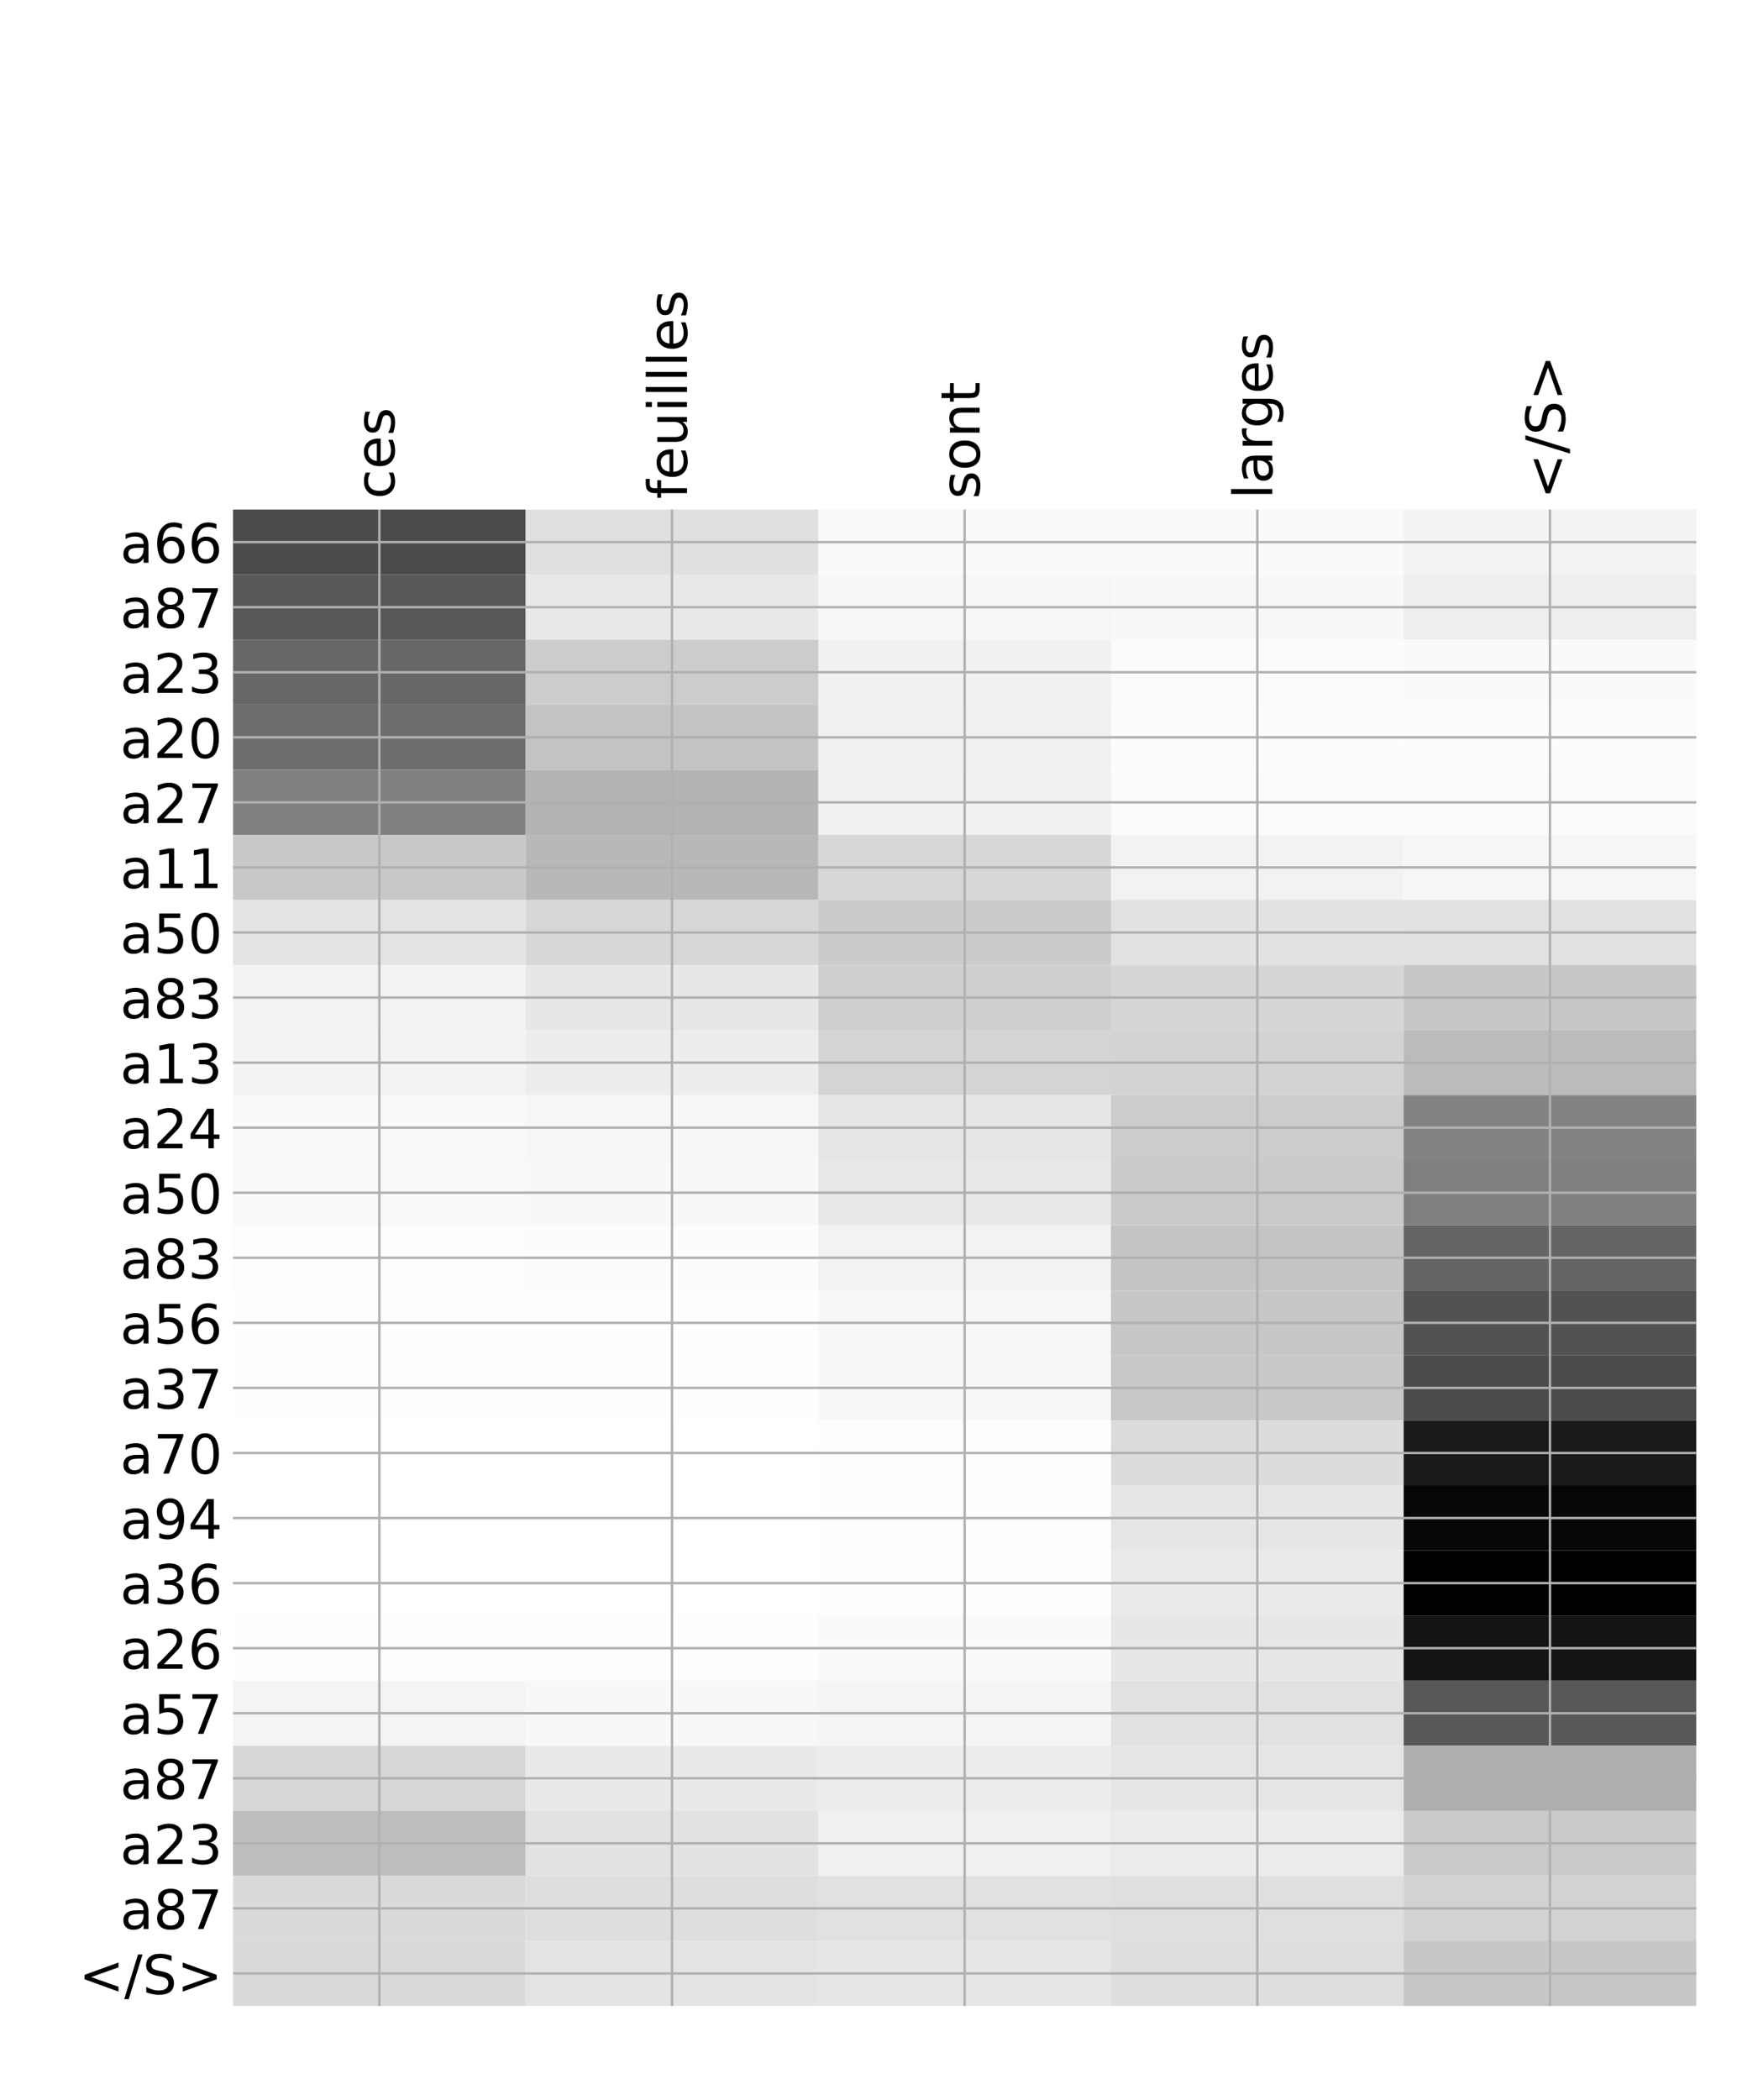 <?xml version="1.0" encoding="utf-8" standalone="no"?>
<!DOCTYPE svg PUBLIC "-//W3C//DTD SVG 1.1//EN"
  "http://www.w3.org/Graphics/SVG/1.1/DTD/svg11.dtd">
<!-- Created with matplotlib (http://matplotlib.org/) -->
<svg height="696pt" version="1.1" viewBox="0 0 576 696" width="576pt" xmlns="http://www.w3.org/2000/svg" xmlns:xlink="http://www.w3.org/1999/xlink">
 <defs>
  <style type="text/css">
*{stroke-linecap:butt;stroke-linejoin:round;}
  </style>
 </defs>
 <g id="figure_1">
  <g id="patch_1">
   <path d="M 0 696 
L 576 696 
L 576 0 
L 0 0 
z
" style="fill:#ffffff;"/>
  </g>
  <g id="axes_1">
   <g id="PolyCollection_1">
    <path clip-path="url(#p69a2e863f4)" d="M 77.275 168.905 
L 77.275 190.469 
L 174.32 190.469 
L 174.32 168.905 
L 77.275 168.905 
z
" style="fill:#4a4a4a;"/>
    <path clip-path="url(#p69a2e863f4)" d="M 174.32 168.905 
L 174.32 190.469 
L 271.365 190.469 
L 271.365 168.905 
L 174.32 168.905 
z
" style="fill:#e0e0e0;"/>
    <path clip-path="url(#p69a2e863f4)" d="M 271.365 168.905 
L 271.365 190.469 
L 368.41 190.469 
L 368.41 168.905 
L 271.365 168.905 
z
" style="fill:#fafafa;"/>
    <path clip-path="url(#p69a2e863f4)" d="M 368.41 168.905 
L 368.41 190.469 
L 465.455 190.469 
L 465.455 168.905 
L 368.41 168.905 
z
" style="fill:#fafafa;"/>
    <path clip-path="url(#p69a2e863f4)" d="M 465.455 168.905 
L 465.455 190.469 
L 562.5 190.469 
L 562.5 168.905 
L 465.455 168.905 
z
" style="fill:#f3f3f3;"/>
    <path clip-path="url(#p69a2e863f4)" d="M 77.275 190.469 
L 77.275 212.033 
L 174.32 212.033 
L 174.32 190.469 
L 77.275 190.469 
z
" style="fill:#575757;"/>
    <path clip-path="url(#p69a2e863f4)" d="M 174.32 190.469 
L 174.32 212.033 
L 271.365 212.033 
L 271.365 190.469 
L 174.32 190.469 
z
" style="fill:#e8e8e8;"/>
    <path clip-path="url(#p69a2e863f4)" d="M 271.365 190.469 
L 271.365 212.033 
L 368.41 212.033 
L 368.41 190.469 
L 271.365 190.469 
z
" style="fill:#f6f6f6;"/>
    <path clip-path="url(#p69a2e863f4)" d="M 368.41 190.469 
L 368.41 212.033 
L 465.455 212.033 
L 465.455 190.469 
L 368.41 190.469 
z
" style="fill:#f8f8f8;"/>
    <path clip-path="url(#p69a2e863f4)" d="M 465.455 190.469 
L 465.455 212.033 
L 562.5 212.033 
L 562.5 190.469 
L 465.455 190.469 
z
" style="fill:#eeeeee;"/>
    <path clip-path="url(#p69a2e863f4)" d="M 77.275 212.033 
L 77.275 233.597 
L 174.32 233.597 
L 174.32 212.033 
L 77.275 212.033 
z
" style="fill:#676767;"/>
    <path clip-path="url(#p69a2e863f4)" d="M 174.32 212.033 
L 174.32 233.597 
L 271.365 233.597 
L 271.365 212.033 
L 174.32 212.033 
z
" style="fill:#cccccc;"/>
    <path clip-path="url(#p69a2e863f4)" d="M 271.365 212.033 
L 271.365 233.597 
L 368.41 233.597 
L 368.41 212.033 
L 271.365 212.033 
z
" style="fill:#f1f1f1;"/>
    <path clip-path="url(#p69a2e863f4)" d="M 368.41 212.033 
L 368.41 233.597 
L 465.455 233.597 
L 465.455 212.033 
L 368.41 212.033 
z
" style="fill:#fbfbfb;"/>
    <path clip-path="url(#p69a2e863f4)" d="M 465.455 212.033 
L 465.455 233.597 
L 562.5 233.597 
L 562.5 212.033 
L 465.455 212.033 
z
" style="fill:#fafafa;"/>
    <path clip-path="url(#p69a2e863f4)" d="M 77.275 233.597 
L 77.275 255.161 
L 174.32 255.161 
L 174.32 233.597 
L 77.275 233.597 
z
" style="fill:#6d6d6d;"/>
    <path clip-path="url(#p69a2e863f4)" d="M 174.32 233.597 
L 174.32 255.161 
L 271.365 255.161 
L 271.365 233.597 
L 174.32 233.597 
z
" style="fill:#c3c3c3;"/>
    <path clip-path="url(#p69a2e863f4)" d="M 271.365 233.597 
L 271.365 255.161 
L 368.41 255.161 
L 368.41 233.597 
L 271.365 233.597 
z
" style="fill:#f0f0f0;"/>
    <path clip-path="url(#p69a2e863f4)" d="M 368.41 233.597 
L 368.41 255.161 
L 465.455 255.161 
L 465.455 233.597 
L 368.41 233.597 
z
" style="fill:#fcfcfc;"/>
    <path clip-path="url(#p69a2e863f4)" d="M 465.455 233.597 
L 465.455 255.161 
L 562.5 255.161 
L 562.5 233.597 
L 465.455 233.597 
z
" style="fill:#fcfcfc;"/>
    <path clip-path="url(#p69a2e863f4)" d="M 77.275 255.161 
L 77.275 276.725 
L 174.32 276.725 
L 174.32 255.161 
L 77.275 255.161 
z
" style="fill:#818181;"/>
    <path clip-path="url(#p69a2e863f4)" d="M 174.32 255.161 
L 174.32 276.725 
L 271.365 276.725 
L 271.365 255.161 
L 174.32 255.161 
z
" style="fill:#b3b3b3;"/>
    <path clip-path="url(#p69a2e863f4)" d="M 271.365 255.161 
L 271.365 276.725 
L 368.41 276.725 
L 368.41 255.161 
L 271.365 255.161 
z
" style="fill:#f1f1f1;"/>
    <path clip-path="url(#p69a2e863f4)" d="M 368.41 255.161 
L 368.41 276.725 
L 465.455 276.725 
L 465.455 255.161 
L 368.41 255.161 
z
" style="fill:#fbfbfb;"/>
    <path clip-path="url(#p69a2e863f4)" d="M 465.455 255.161 
L 465.455 276.725 
L 562.5 276.725 
L 562.5 255.161 
L 465.455 255.161 
z
" style="fill:#fbfbfb;"/>
    <path clip-path="url(#p69a2e863f4)" d="M 77.275 276.725 
L 77.275 298.288 
L 174.32 298.288 
L 174.32 276.725 
L 77.275 276.725 
z
" style="fill:#c8c8c8;"/>
    <path clip-path="url(#p69a2e863f4)" d="M 174.32 276.725 
L 174.32 298.288 
L 271.365 298.288 
L 271.365 276.725 
L 174.32 276.725 
z
" style="fill:#b8b8b8;"/>
    <path clip-path="url(#p69a2e863f4)" d="M 271.365 276.725 
L 271.365 298.288 
L 368.41 298.288 
L 368.41 276.725 
L 271.365 276.725 
z
" style="fill:#d7d7d7;"/>
    <path clip-path="url(#p69a2e863f4)" d="M 368.41 276.725 
L 368.41 298.288 
L 465.455 298.288 
L 465.455 276.725 
L 368.41 276.725 
z
" style="fill:#f2f2f2;"/>
    <path clip-path="url(#p69a2e863f4)" d="M 465.455 276.725 
L 465.455 298.288 
L 562.5 298.288 
L 562.5 276.725 
L 465.455 276.725 
z
" style="fill:#f6f6f6;"/>
    <path clip-path="url(#p69a2e863f4)" d="M 77.275 298.288 
L 77.275 319.852 
L 174.32 319.852 
L 174.32 298.288 
L 77.275 298.288 
z
" style="fill:#e3e3e3;"/>
    <path clip-path="url(#p69a2e863f4)" d="M 174.32 298.288 
L 174.32 319.852 
L 271.365 319.852 
L 271.365 298.288 
L 174.32 298.288 
z
" style="fill:#d7d7d7;"/>
    <path clip-path="url(#p69a2e863f4)" d="M 271.365 298.288 
L 271.365 319.852 
L 368.41 319.852 
L 368.41 298.288 
L 271.365 298.288 
z
" style="fill:#cbcbcb;"/>
    <path clip-path="url(#p69a2e863f4)" d="M 368.41 298.288 
L 368.41 319.852 
L 465.455 319.852 
L 465.455 298.288 
L 368.41 298.288 
z
" style="fill:#e2e2e2;"/>
    <path clip-path="url(#p69a2e863f4)" d="M 465.455 298.288 
L 465.455 319.852 
L 562.5 319.852 
L 562.5 298.288 
L 465.455 298.288 
z
" style="fill:#e1e1e1;"/>
    <path clip-path="url(#p69a2e863f4)" d="M 77.275 319.852 
L 77.275 341.416 
L 174.32 341.416 
L 174.32 319.852 
L 77.275 319.852 
z
" style="fill:#f2f2f2;"/>
    <path clip-path="url(#p69a2e863f4)" d="M 174.32 319.852 
L 174.32 341.416 
L 271.365 341.416 
L 271.365 319.852 
L 174.32 319.852 
z
" style="fill:#e7e7e7;"/>
    <path clip-path="url(#p69a2e863f4)" d="M 271.365 319.852 
L 271.365 341.416 
L 368.41 341.416 
L 368.41 319.852 
L 271.365 319.852 
z
" style="fill:#cfcfcf;"/>
    <path clip-path="url(#p69a2e863f4)" d="M 368.41 319.852 
L 368.41 341.416 
L 465.455 341.416 
L 465.455 319.852 
L 368.41 319.852 
z
" style="fill:#d6d6d6;"/>
    <path clip-path="url(#p69a2e863f4)" d="M 465.455 319.852 
L 465.455 341.416 
L 562.5 341.416 
L 562.5 319.852 
L 465.455 319.852 
z
" style="fill:#c7c7c7;"/>
    <path clip-path="url(#p69a2e863f4)" d="M 77.275 341.416 
L 77.275 362.98 
L 174.32 362.98 
L 174.32 341.416 
L 77.275 341.416 
z
" style="fill:#f3f3f3;"/>
    <path clip-path="url(#p69a2e863f4)" d="M 174.32 341.416 
L 174.32 362.98 
L 271.365 362.98 
L 271.365 341.416 
L 174.32 341.416 
z
" style="fill:#ededed;"/>
    <path clip-path="url(#p69a2e863f4)" d="M 271.365 341.416 
L 271.365 362.98 
L 368.41 362.98 
L 368.41 341.416 
L 271.365 341.416 
z
" style="fill:#d4d4d4;"/>
    <path clip-path="url(#p69a2e863f4)" d="M 368.41 341.416 
L 368.41 362.98 
L 465.455 362.98 
L 465.455 341.416 
L 368.41 341.416 
z
" style="fill:#d3d3d3;"/>
    <path clip-path="url(#p69a2e863f4)" d="M 465.455 341.416 
L 465.455 362.98 
L 562.5 362.98 
L 562.5 341.416 
L 465.455 341.416 
z
" style="fill:#bbbbbb;"/>
    <path clip-path="url(#p69a2e863f4)" d="M 77.275 362.98 
L 77.275 384.544 
L 174.32 384.544 
L 174.32 362.98 
L 77.275 362.98 
z
" style="fill:#f9f9f9;"/>
    <path clip-path="url(#p69a2e863f4)" d="M 174.32 362.98 
L 174.32 384.544 
L 271.365 384.544 
L 271.365 362.98 
L 174.32 362.98 
z
" style="fill:#f7f7f7;"/>
    <path clip-path="url(#p69a2e863f4)" d="M 271.365 362.98 
L 271.365 384.544 
L 368.41 384.544 
L 368.41 362.98 
L 271.365 362.98 
z
" style="fill:#e6e6e6;"/>
    <path clip-path="url(#p69a2e863f4)" d="M 368.41 362.98 
L 368.41 384.544 
L 465.455 384.544 
L 465.455 362.98 
L 368.41 362.98 
z
" style="fill:#cccccc;"/>
    <path clip-path="url(#p69a2e863f4)" d="M 465.455 362.98 
L 465.455 384.544 
L 562.5 384.544 
L 562.5 362.98 
L 465.455 362.98 
z
" style="fill:#838383;"/>
    <path clip-path="url(#p69a2e863f4)" d="M 77.275 384.544 
L 77.275 406.108 
L 174.32 406.108 
L 174.32 384.544 
L 77.275 384.544 
z
" style="fill:#f9f9f9;"/>
    <path clip-path="url(#p69a2e863f4)" d="M 174.32 384.544 
L 174.32 406.108 
L 271.365 406.108 
L 271.365 384.544 
L 174.32 384.544 
z
" style="fill:#f8f8f8;"/>
    <path clip-path="url(#p69a2e863f4)" d="M 271.365 384.544 
L 271.365 406.108 
L 368.41 406.108 
L 368.41 384.544 
L 271.365 384.544 
z
" style="fill:#e8e8e8;"/>
    <path clip-path="url(#p69a2e863f4)" d="M 368.41 384.544 
L 368.41 406.108 
L 465.455 406.108 
L 465.455 384.544 
L 368.41 384.544 
z
" style="fill:#cacaca;"/>
    <path clip-path="url(#p69a2e863f4)" d="M 465.455 384.544 
L 465.455 406.108 
L 562.5 406.108 
L 562.5 384.544 
L 465.455 384.544 
z
" style="fill:#7f7f7f;"/>
    <path clip-path="url(#p69a2e863f4)" d="M 77.275 406.108 
L 77.275 427.672 
L 174.32 427.672 
L 174.32 406.108 
L 77.275 406.108 
z
" style="fill:#fdfdfd;"/>
    <path clip-path="url(#p69a2e863f4)" d="M 174.32 406.108 
L 174.32 427.672 
L 271.365 427.672 
L 271.365 406.108 
L 174.32 406.108 
z
" style="fill:#fcfcfc;"/>
    <path clip-path="url(#p69a2e863f4)" d="M 271.365 406.108 
L 271.365 427.672 
L 368.41 427.672 
L 368.41 406.108 
L 271.365 406.108 
z
" style="fill:#f2f2f2;"/>
    <path clip-path="url(#p69a2e863f4)" d="M 368.41 406.108 
L 368.41 427.672 
L 465.455 427.672 
L 465.455 406.108 
L 368.41 406.108 
z
" style="fill:#c4c4c4;"/>
    <path clip-path="url(#p69a2e863f4)" d="M 465.455 406.108 
L 465.455 427.672 
L 562.5 427.672 
L 562.5 406.108 
L 465.455 406.108 
z
" style="fill:#656565;"/>
    <path clip-path="url(#p69a2e863f4)" d="M 77.275 427.672 
L 77.275 449.236 
L 174.32 449.236 
L 174.32 427.672 
L 77.275 427.672 
z
" style="fill:#fefefe;"/>
    <path clip-path="url(#p69a2e863f4)" d="M 174.32 427.672 
L 174.32 449.236 
L 271.365 449.236 
L 271.365 427.672 
L 174.32 427.672 
z
" style="fill:#fefefe;"/>
    <path clip-path="url(#p69a2e863f4)" d="M 271.365 427.672 
L 271.365 449.236 
L 368.41 449.236 
L 368.41 427.672 
L 271.365 427.672 
z
" style="fill:#f7f7f7;"/>
    <path clip-path="url(#p69a2e863f4)" d="M 368.41 427.672 
L 368.41 449.236 
L 465.455 449.236 
L 465.455 427.672 
L 368.41 427.672 
z
" style="fill:#c7c7c7;"/>
    <path clip-path="url(#p69a2e863f4)" d="M 465.455 427.672 
L 465.455 449.236 
L 562.5 449.236 
L 562.5 427.672 
L 465.455 427.672 
z
" style="fill:#525252;"/>
    <path clip-path="url(#p69a2e863f4)" d="M 77.275 449.236 
L 77.275 470.8 
L 174.32 470.8 
L 174.32 449.236 
L 77.275 449.236 
z
" style="fill:#fefefe;"/>
    <path clip-path="url(#p69a2e863f4)" d="M 174.32 449.236 
L 174.32 470.8 
L 271.365 470.8 
L 271.365 449.236 
L 174.32 449.236 
z
" style="fill:#fefefe;"/>
    <path clip-path="url(#p69a2e863f4)" d="M 271.365 449.236 
L 271.365 470.8 
L 368.41 470.8 
L 368.41 449.236 
L 271.365 449.236 
z
" style="fill:#f8f8f8;"/>
    <path clip-path="url(#p69a2e863f4)" d="M 368.41 449.236 
L 368.41 470.8 
L 465.455 470.8 
L 465.455 449.236 
L 368.41 449.236 
z
" style="fill:#c8c8c8;"/>
    <path clip-path="url(#p69a2e863f4)" d="M 465.455 449.236 
L 465.455 470.8 
L 562.5 470.8 
L 562.5 449.236 
L 465.455 449.236 
z
" style="fill:#4b4b4b;"/>
    <path clip-path="url(#p69a2e863f4)" d="M 77.275 470.8 
L 77.275 492.364 
L 174.32 492.364 
L 174.32 470.8 
L 77.275 470.8 
z
" style="fill:#ffffff;"/>
    <path clip-path="url(#p69a2e863f4)" d="M 174.32 470.8 
L 174.32 492.364 
L 271.365 492.364 
L 271.365 470.8 
L 174.32 470.8 
z
" style="fill:#ffffff;"/>
    <path clip-path="url(#p69a2e863f4)" d="M 271.365 470.8 
L 271.365 492.364 
L 368.41 492.364 
L 368.41 470.8 
L 271.365 470.8 
z
" style="fill:#fdfdfd;"/>
    <path clip-path="url(#p69a2e863f4)" d="M 368.41 470.8 
L 368.41 492.364 
L 465.455 492.364 
L 465.455 470.8 
L 368.41 470.8 
z
" style="fill:#dcdcdc;"/>
    <path clip-path="url(#p69a2e863f4)" d="M 465.455 470.8 
L 465.455 492.364 
L 562.5 492.364 
L 562.5 470.8 
L 465.455 470.8 
z
" style="fill:#1a1a1a;"/>
    <path clip-path="url(#p69a2e863f4)" d="M 77.275 492.364 
L 77.275 513.928 
L 174.32 513.928 
L 174.32 492.364 
L 77.275 492.364 
z
" style="fill:#ffffff;"/>
    <path clip-path="url(#p69a2e863f4)" d="M 174.32 492.364 
L 174.32 513.928 
L 271.365 513.928 
L 271.365 492.364 
L 174.32 492.364 
z
" style="fill:#ffffff;"/>
    <path clip-path="url(#p69a2e863f4)" d="M 271.365 492.364 
L 271.365 513.928 
L 368.41 513.928 
L 368.41 492.364 
L 271.365 492.364 
z
" style="fill:#fdfdfd;"/>
    <path clip-path="url(#p69a2e863f4)" d="M 368.41 492.364 
L 368.41 513.928 
L 465.455 513.928 
L 465.455 492.364 
L 368.41 492.364 
z
" style="fill:#e6e6e6;"/>
    <path clip-path="url(#p69a2e863f4)" d="M 465.455 492.364 
L 465.455 513.928 
L 562.5 513.928 
L 562.5 492.364 
L 465.455 492.364 
z
" style="fill:#070707;"/>
    <path clip-path="url(#p69a2e863f4)" d="M 77.275 513.928 
L 77.275 535.492 
L 174.32 535.492 
L 174.32 513.928 
L 77.275 513.928 
z
" style="fill:#ffffff;"/>
    <path clip-path="url(#p69a2e863f4)" d="M 174.32 513.928 
L 174.32 535.492 
L 271.365 535.492 
L 271.365 513.928 
L 174.32 513.928 
z
" style="fill:#ffffff;"/>
    <path clip-path="url(#p69a2e863f4)" d="M 271.365 513.928 
L 271.365 535.492 
L 368.41 535.492 
L 368.41 513.928 
L 271.365 513.928 
z
" style="fill:#fdfdfd;"/>
    <path clip-path="url(#p69a2e863f4)" d="M 368.41 513.928 
L 368.41 535.492 
L 465.455 535.492 
L 465.455 513.928 
L 368.41 513.928 
z
" style="fill:#eaeaea;"/>
    <path clip-path="url(#p69a2e863f4)" d="M 465.455 513.928 
L 465.455 535.492 
L 562.5 535.492 
L 562.5 513.928 
L 465.455 513.928 
z
"/>
    <path clip-path="url(#p69a2e863f4)" d="M 77.275 535.492 
L 77.275 557.056 
L 174.32 557.056 
L 174.32 535.492 
L 77.275 535.492 
z
" style="fill:#fefefe;"/>
    <path clip-path="url(#p69a2e863f4)" d="M 174.32 535.492 
L 174.32 557.056 
L 271.365 557.056 
L 271.365 535.492 
L 174.32 535.492 
z
" style="fill:#fefefe;"/>
    <path clip-path="url(#p69a2e863f4)" d="M 271.365 535.492 
L 271.365 557.056 
L 368.41 557.056 
L 368.41 535.492 
L 271.365 535.492 
z
" style="fill:#fafafa;"/>
    <path clip-path="url(#p69a2e863f4)" d="M 368.41 535.492 
L 368.41 557.056 
L 465.455 557.056 
L 465.455 535.492 
L 368.41 535.492 
z
" style="fill:#e7e7e7;"/>
    <path clip-path="url(#p69a2e863f4)" d="M 465.455 535.492 
L 465.455 557.056 
L 562.5 557.056 
L 562.5 535.492 
L 465.455 535.492 
z
" style="fill:#141414;"/>
    <path clip-path="url(#p69a2e863f4)" d="M 77.275 557.056 
L 77.275 578.62 
L 174.32 578.62 
L 174.32 557.056 
L 77.275 557.056 
z
" style="fill:#f4f4f4;"/>
    <path clip-path="url(#p69a2e863f4)" d="M 174.32 557.056 
L 174.32 578.62 
L 271.365 578.62 
L 271.365 557.056 
L 174.32 557.056 
z
" style="fill:#f8f8f8;"/>
    <path clip-path="url(#p69a2e863f4)" d="M 271.365 557.056 
L 271.365 578.62 
L 368.41 578.62 
L 368.41 557.056 
L 271.365 557.056 
z
" style="fill:#f5f5f5;"/>
    <path clip-path="url(#p69a2e863f4)" d="M 368.41 557.056 
L 368.41 578.62 
L 465.455 578.62 
L 465.455 557.056 
L 368.41 557.056 
z
" style="fill:#e1e1e1;"/>
    <path clip-path="url(#p69a2e863f4)" d="M 465.455 557.056 
L 465.455 578.62 
L 562.5 578.62 
L 562.5 557.056 
L 465.455 557.056 
z
" style="fill:#585858;"/>
    <path clip-path="url(#p69a2e863f4)" d="M 77.275 578.62 
L 77.275 600.184 
L 174.32 600.184 
L 174.32 578.62 
L 77.275 578.62 
z
" style="fill:#d7d7d7;"/>
    <path clip-path="url(#p69a2e863f4)" d="M 174.32 578.62 
L 174.32 600.184 
L 271.365 600.184 
L 271.365 578.62 
L 174.32 578.62 
z
" style="fill:#e9e9e9;"/>
    <path clip-path="url(#p69a2e863f4)" d="M 271.365 578.62 
L 271.365 600.184 
L 368.41 600.184 
L 368.41 578.62 
L 271.365 578.62 
z
" style="fill:#ececec;"/>
    <path clip-path="url(#p69a2e863f4)" d="M 368.41 578.62 
L 368.41 600.184 
L 465.455 600.184 
L 465.455 578.62 
L 368.41 578.62 
z
" style="fill:#e6e6e6;"/>
    <path clip-path="url(#p69a2e863f4)" d="M 465.455 578.62 
L 465.455 600.184 
L 562.5 600.184 
L 562.5 578.62 
L 465.455 578.62 
z
" style="fill:#aeaeae;"/>
    <path clip-path="url(#p69a2e863f4)" d="M 77.275 600.184 
L 77.275 621.748 
L 174.32 621.748 
L 174.32 600.184 
L 77.275 600.184 
z
" style="fill:#bdbdbd;"/>
    <path clip-path="url(#p69a2e863f4)" d="M 174.32 600.184 
L 174.32 621.748 
L 271.365 621.748 
L 271.365 600.184 
L 174.32 600.184 
z
" style="fill:#e2e2e2;"/>
    <path clip-path="url(#p69a2e863f4)" d="M 271.365 600.184 
L 271.365 621.748 
L 368.41 621.748 
L 368.41 600.184 
L 271.365 600.184 
z
" style="fill:#f0f0f0;"/>
    <path clip-path="url(#p69a2e863f4)" d="M 368.41 600.184 
L 368.41 621.748 
L 465.455 621.748 
L 465.455 600.184 
L 368.41 600.184 
z
" style="fill:#ececec;"/>
    <path clip-path="url(#p69a2e863f4)" d="M 465.455 600.184 
L 465.455 621.748 
L 562.5 621.748 
L 562.5 600.184 
L 465.455 600.184 
z
" style="fill:#cacaca;"/>
    <path clip-path="url(#p69a2e863f4)" d="M 77.275 621.748 
L 77.275 643.311 
L 174.32 643.311 
L 174.32 621.748 
L 77.275 621.748 
z
" style="fill:#dadada;"/>
    <path clip-path="url(#p69a2e863f4)" d="M 174.32 621.748 
L 174.32 643.311 
L 271.365 643.311 
L 271.365 621.748 
L 174.32 621.748 
z
" style="fill:#dedede;"/>
    <path clip-path="url(#p69a2e863f4)" d="M 271.365 621.748 
L 271.365 643.311 
L 368.41 643.311 
L 368.41 621.748 
L 271.365 621.748 
z
" style="fill:#e1e1e1;"/>
    <path clip-path="url(#p69a2e863f4)" d="M 368.41 621.748 
L 368.41 643.311 
L 465.455 643.311 
L 465.455 621.748 
L 368.41 621.748 
z
" style="fill:#dfdfdf;"/>
    <path clip-path="url(#p69a2e863f4)" d="M 465.455 621.748 
L 465.455 643.311 
L 562.5 643.311 
L 562.5 621.748 
L 465.455 621.748 
z
" style="fill:#d2d2d2;"/>
    <path clip-path="url(#p69a2e863f4)" d="M 77.275 643.311 
L 77.275 664.875 
L 174.32 664.875 
L 174.32 643.311 
L 77.275 643.311 
z
" style="fill:#dadada;"/>
    <path clip-path="url(#p69a2e863f4)" d="M 174.32 643.311 
L 174.32 664.875 
L 271.365 664.875 
L 271.365 643.311 
L 174.32 643.311 
z
" style="fill:#e4e4e4;"/>
    <path clip-path="url(#p69a2e863f4)" d="M 271.365 643.311 
L 271.365 664.875 
L 368.41 664.875 
L 368.41 643.311 
L 271.365 643.311 
z
" style="fill:#e6e6e6;"/>
    <path clip-path="url(#p69a2e863f4)" d="M 368.41 643.311 
L 368.41 664.875 
L 465.455 664.875 
L 465.455 643.311 
L 368.41 643.311 
z
" style="fill:#dedede;"/>
    <path clip-path="url(#p69a2e863f4)" d="M 465.455 643.311 
L 465.455 664.875 
L 562.5 664.875 
L 562.5 643.311 
L 465.455 643.311 
z
" style="fill:#c7c7c7;"/>
   </g>
   <g id="matplotlib.axis_1">
    <g id="xtick_1">
     <g id="line2d_1">
      <path clip-path="url(#p69a2e863f4)" d="M 125.797 664.875 
L 125.797 168.905 
" style="fill:none;stroke:#b0b0b0;stroke-linecap:square;stroke-width:0.8;"/>
     </g>
     <g id="line2d_2"/>
     <g id="text_1">
      <!-- ces -->
      <defs>
       <path d="M 48.781 52.594 
L 48.781 44.188 
Q 44.969 46.297 41.141 47.344 
Q 37.312 48.391 33.406 48.391 
Q 24.656 48.391 19.812 42.844 
Q 14.984 37.312 14.984 27.297 
Q 14.984 17.281 19.812 11.734 
Q 24.656 6.203 33.406 6.203 
Q 37.312 6.203 41.141 7.25 
Q 44.969 8.297 48.781 10.406 
L 48.781 2.094 
Q 45.016 0.344 40.984 -0.531 
Q 36.969 -1.422 32.422 -1.422 
Q 20.062 -1.422 12.781 6.344 
Q 5.516 14.109 5.516 27.297 
Q 5.516 40.672 12.859 48.328 
Q 20.219 56 33.016 56 
Q 37.156 56 41.109 55.141 
Q 45.062 54.297 48.781 52.594 
z
" id="DejaVuSans-63"/>
       <path d="M 56.203 29.594 
L 56.203 25.203 
L 14.891 25.203 
Q 15.484 15.922 20.484 11.062 
Q 25.484 6.203 34.422 6.203 
Q 39.594 6.203 44.453 7.469 
Q 49.312 8.734 54.109 11.281 
L 54.109 2.781 
Q 49.266 0.734 44.188 -0.344 
Q 39.109 -1.422 33.891 -1.422 
Q 20.797 -1.422 13.156 6.188 
Q 5.516 13.812 5.516 26.812 
Q 5.516 40.234 12.766 48.109 
Q 20.016 56 32.328 56 
Q 43.359 56 49.781 48.891 
Q 56.203 41.797 56.203 29.594 
z
M 47.219 32.234 
Q 47.125 39.594 43.094 43.984 
Q 39.062 48.391 32.422 48.391 
Q 24.906 48.391 20.391 44.141 
Q 15.875 39.891 15.188 32.172 
z
" id="DejaVuSans-65"/>
       <path d="M 44.281 53.078 
L 44.281 44.578 
Q 40.484 46.531 36.375 47.5 
Q 32.281 48.484 27.875 48.484 
Q 21.188 48.484 17.844 46.438 
Q 14.5 44.391 14.5 40.281 
Q 14.5 37.156 16.891 35.375 
Q 19.281 33.594 26.516 31.984 
L 29.594 31.297 
Q 39.156 29.25 43.188 25.516 
Q 47.219 21.781 47.219 15.094 
Q 47.219 7.469 41.188 3.016 
Q 35.156 -1.422 24.609 -1.422 
Q 20.219 -1.422 15.453 -0.562 
Q 10.688 0.297 5.422 2 
L 5.422 11.281 
Q 10.406 8.688 15.234 7.391 
Q 20.062 6.109 24.812 6.109 
Q 31.156 6.109 34.562 8.281 
Q 37.984 10.453 37.984 14.406 
Q 37.984 18.062 35.516 20.016 
Q 33.062 21.969 24.703 23.781 
L 21.578 24.516 
Q 13.234 26.266 9.516 29.906 
Q 5.812 33.547 5.812 39.891 
Q 5.812 47.609 11.281 51.797 
Q 16.75 56 26.812 56 
Q 31.781 56 36.172 55.266 
Q 40.578 54.547 44.281 53.078 
z
" id="DejaVuSans-73"/>
      </defs>
      <g transform="translate(130.764 165.405)rotate(-90)scale(0.18 -0.18)">
       <use xlink:href="#DejaVuSans-63"/>
       <use x="54.98" xlink:href="#DejaVuSans-65"/>
       <use x="116.504" xlink:href="#DejaVuSans-73"/>
      </g>
     </g>
    </g>
    <g id="xtick_2">
     <g id="line2d_3">
      <path clip-path="url(#p69a2e863f4)" d="M 222.843 664.875 
L 222.843 168.905 
" style="fill:none;stroke:#b0b0b0;stroke-linecap:square;stroke-width:0.8;"/>
     </g>
     <g id="line2d_4"/>
     <g id="text_2">
      <!-- feuillles -->
      <defs>
       <path d="M 37.109 75.984 
L 37.109 68.5 
L 28.516 68.5 
Q 23.688 68.5 21.797 66.547 
Q 19.922 64.594 19.922 59.516 
L 19.922 54.688 
L 34.719 54.688 
L 34.719 47.703 
L 19.922 47.703 
L 19.922 0 
L 10.891 0 
L 10.891 47.703 
L 2.297 47.703 
L 2.297 54.688 
L 10.891 54.688 
L 10.891 58.5 
Q 10.891 67.625 15.141 71.797 
Q 19.391 75.984 28.609 75.984 
z
" id="DejaVuSans-66"/>
       <path d="M 8.5 21.578 
L 8.5 54.688 
L 17.484 54.688 
L 17.484 21.922 
Q 17.484 14.156 20.5 10.266 
Q 23.531 6.391 29.594 6.391 
Q 36.859 6.391 41.078 11.031 
Q 45.312 15.672 45.312 23.688 
L 45.312 54.688 
L 54.297 54.688 
L 54.297 0 
L 45.312 0 
L 45.312 8.406 
Q 42.047 3.422 37.719 1 
Q 33.406 -1.422 27.688 -1.422 
Q 18.266 -1.422 13.375 4.438 
Q 8.5 10.297 8.5 21.578 
z
M 31.109 56 
z
" id="DejaVuSans-75"/>
       <path d="M 9.422 54.688 
L 18.406 54.688 
L 18.406 0 
L 9.422 0 
z
M 9.422 75.984 
L 18.406 75.984 
L 18.406 64.594 
L 9.422 64.594 
z
" id="DejaVuSans-69"/>
       <path d="M 9.422 75.984 
L 18.406 75.984 
L 18.406 0 
L 9.422 0 
z
" id="DejaVuSans-6c"/>
      </defs>
      <g transform="translate(227.809 165.405)rotate(-90)scale(0.18 -0.18)">
       <use xlink:href="#DejaVuSans-66"/>
       <use x="35.205" xlink:href="#DejaVuSans-65"/>
       <use x="96.729" xlink:href="#DejaVuSans-75"/>
       <use x="160.107" xlink:href="#DejaVuSans-69"/>
       <use x="187.891" xlink:href="#DejaVuSans-6c"/>
       <use x="215.674" xlink:href="#DejaVuSans-6c"/>
       <use x="243.457" xlink:href="#DejaVuSans-6c"/>
       <use x="271.24" xlink:href="#DejaVuSans-65"/>
       <use x="332.764" xlink:href="#DejaVuSans-73"/>
      </g>
     </g>
    </g>
    <g id="xtick_3">
     <g id="line2d_5">
      <path clip-path="url(#p69a2e863f4)" d="M 319.887 664.875 
L 319.887 168.905 
" style="fill:none;stroke:#b0b0b0;stroke-linecap:square;stroke-width:0.8;"/>
     </g>
     <g id="line2d_6"/>
     <g id="text_3">
      <!-- sont -->
      <defs>
       <path d="M 30.609 48.391 
Q 23.391 48.391 19.188 42.75 
Q 14.984 37.109 14.984 27.297 
Q 14.984 17.484 19.156 11.844 
Q 23.344 6.203 30.609 6.203 
Q 37.797 6.203 41.984 11.859 
Q 46.188 17.531 46.188 27.297 
Q 46.188 37.016 41.984 42.703 
Q 37.797 48.391 30.609 48.391 
z
M 30.609 56 
Q 42.328 56 49.016 48.375 
Q 55.719 40.766 55.719 27.297 
Q 55.719 13.875 49.016 6.219 
Q 42.328 -1.422 30.609 -1.422 
Q 18.844 -1.422 12.172 6.219 
Q 5.516 13.875 5.516 27.297 
Q 5.516 40.766 12.172 48.375 
Q 18.844 56 30.609 56 
z
" id="DejaVuSans-6f"/>
       <path d="M 54.891 33.016 
L 54.891 0 
L 45.906 0 
L 45.906 32.719 
Q 45.906 40.484 42.875 44.328 
Q 39.844 48.188 33.797 48.188 
Q 26.516 48.188 22.312 43.547 
Q 18.109 38.922 18.109 30.906 
L 18.109 0 
L 9.078 0 
L 9.078 54.688 
L 18.109 54.688 
L 18.109 46.188 
Q 21.344 51.125 25.703 53.562 
Q 30.078 56 35.797 56 
Q 45.219 56 50.047 50.172 
Q 54.891 44.344 54.891 33.016 
z
" id="DejaVuSans-6e"/>
       <path d="M 18.312 70.219 
L 18.312 54.688 
L 36.812 54.688 
L 36.812 47.703 
L 18.312 47.703 
L 18.312 18.016 
Q 18.312 11.328 20.141 9.422 
Q 21.969 7.516 27.594 7.516 
L 36.812 7.516 
L 36.812 0 
L 27.594 0 
Q 17.188 0 13.234 3.875 
Q 9.281 7.766 9.281 18.016 
L 9.281 47.703 
L 2.688 47.703 
L 2.688 54.688 
L 9.281 54.688 
L 9.281 70.219 
z
" id="DejaVuSans-74"/>
      </defs>
      <g transform="translate(324.854 165.405)rotate(-90)scale(0.18 -0.18)">
       <use xlink:href="#DejaVuSans-73"/>
       <use x="52.1" xlink:href="#DejaVuSans-6f"/>
       <use x="113.281" xlink:href="#DejaVuSans-6e"/>
       <use x="176.66" xlink:href="#DejaVuSans-74"/>
      </g>
     </g>
    </g>
    <g id="xtick_4">
     <g id="line2d_7">
      <path clip-path="url(#p69a2e863f4)" d="M 416.933 664.875 
L 416.933 168.905 
" style="fill:none;stroke:#b0b0b0;stroke-linecap:square;stroke-width:0.8;"/>
     </g>
     <g id="line2d_8"/>
     <g id="text_4">
      <!-- larges -->
      <defs>
       <path d="M 34.281 27.484 
Q 23.391 27.484 19.188 25 
Q 14.984 22.516 14.984 16.5 
Q 14.984 11.719 18.141 8.906 
Q 21.297 6.109 26.703 6.109 
Q 34.188 6.109 38.703 11.406 
Q 43.219 16.703 43.219 25.484 
L 43.219 27.484 
z
M 52.203 31.203 
L 52.203 0 
L 43.219 0 
L 43.219 8.297 
Q 40.141 3.328 35.547 0.953 
Q 30.953 -1.422 24.312 -1.422 
Q 15.922 -1.422 10.953 3.297 
Q 6 8.016 6 15.922 
Q 6 25.141 12.172 29.828 
Q 18.359 34.516 30.609 34.516 
L 43.219 34.516 
L 43.219 35.406 
Q 43.219 41.609 39.141 45 
Q 35.062 48.391 27.688 48.391 
Q 23 48.391 18.547 47.266 
Q 14.109 46.141 10.016 43.891 
L 10.016 52.203 
Q 14.938 54.109 19.578 55.047 
Q 24.219 56 28.609 56 
Q 40.484 56 46.344 49.844 
Q 52.203 43.703 52.203 31.203 
z
" id="DejaVuSans-61"/>
       <path d="M 41.109 46.297 
Q 39.594 47.172 37.812 47.578 
Q 36.031 48 33.891 48 
Q 26.266 48 22.188 43.047 
Q 18.109 38.094 18.109 28.812 
L 18.109 0 
L 9.078 0 
L 9.078 54.688 
L 18.109 54.688 
L 18.109 46.188 
Q 20.953 51.172 25.484 53.578 
Q 30.031 56 36.531 56 
Q 37.453 56 38.578 55.875 
Q 39.703 55.766 41.062 55.516 
z
" id="DejaVuSans-72"/>
       <path d="M 45.406 27.984 
Q 45.406 37.75 41.375 43.109 
Q 37.359 48.484 30.078 48.484 
Q 22.859 48.484 18.828 43.109 
Q 14.797 37.75 14.797 27.984 
Q 14.797 18.266 18.828 12.891 
Q 22.859 7.516 30.078 7.516 
Q 37.359 7.516 41.375 12.891 
Q 45.406 18.266 45.406 27.984 
z
M 54.391 6.781 
Q 54.391 -7.172 48.188 -13.984 
Q 42 -20.797 29.203 -20.797 
Q 24.469 -20.797 20.266 -20.094 
Q 16.062 -19.391 12.109 -17.922 
L 12.109 -9.188 
Q 16.062 -11.328 19.922 -12.344 
Q 23.781 -13.375 27.781 -13.375 
Q 36.625 -13.375 41.016 -8.766 
Q 45.406 -4.156 45.406 5.172 
L 45.406 9.625 
Q 42.625 4.781 38.281 2.391 
Q 33.938 0 27.875 0 
Q 17.828 0 11.672 7.656 
Q 5.516 15.328 5.516 27.984 
Q 5.516 40.672 11.672 48.328 
Q 17.828 56 27.875 56 
Q 33.938 56 38.281 53.609 
Q 42.625 51.219 45.406 46.391 
L 45.406 54.688 
L 54.391 54.688 
z
" id="DejaVuSans-67"/>
      </defs>
      <g transform="translate(421.899 165.405)rotate(-90)scale(0.18 -0.18)">
       <use xlink:href="#DejaVuSans-6c"/>
       <use x="27.783" xlink:href="#DejaVuSans-61"/>
       <use x="89.062" xlink:href="#DejaVuSans-72"/>
       <use x="130.16" xlink:href="#DejaVuSans-67"/>
       <use x="193.637" xlink:href="#DejaVuSans-65"/>
       <use x="255.16" xlink:href="#DejaVuSans-73"/>
      </g>
     </g>
    </g>
    <g id="xtick_5">
     <g id="line2d_9">
      <path clip-path="url(#p69a2e863f4)" d="M 513.977 664.875 
L 513.977 168.905 
" style="fill:none;stroke:#b0b0b0;stroke-linecap:square;stroke-width:0.8;"/>
     </g>
     <g id="line2d_10"/>
     <g id="text_5">
      <!-- &lt;/S&gt; -->
      <defs>
       <path d="M 73.188 49.219 
L 22.797 31.297 
L 73.188 13.484 
L 73.188 4.594 
L 10.594 27.297 
L 10.594 35.406 
L 73.188 58.109 
z
" id="DejaVuSans-3c"/>
       <path d="M 25.391 72.906 
L 33.688 72.906 
L 8.297 -9.281 
L 0 -9.281 
z
" id="DejaVuSans-2f"/>
       <path d="M 53.516 70.516 
L 53.516 60.891 
Q 47.906 63.578 42.922 64.891 
Q 37.938 66.219 33.297 66.219 
Q 25.25 66.219 20.875 63.094 
Q 16.5 59.969 16.5 54.203 
Q 16.5 49.359 19.406 46.891 
Q 22.312 44.438 30.422 42.922 
L 36.375 41.703 
Q 47.406 39.594 52.656 34.297 
Q 57.906 29 57.906 20.125 
Q 57.906 9.516 50.797 4.047 
Q 43.703 -1.422 29.984 -1.422 
Q 24.812 -1.422 18.969 -0.25 
Q 13.141 0.922 6.891 3.219 
L 6.891 13.375 
Q 12.891 10.016 18.656 8.297 
Q 24.422 6.594 29.984 6.594 
Q 38.422 6.594 43.016 9.906 
Q 47.609 13.234 47.609 19.391 
Q 47.609 24.75 44.312 27.781 
Q 41.016 30.812 33.5 32.328 
L 27.484 33.5 
Q 16.453 35.688 11.516 40.375 
Q 6.594 45.062 6.594 53.422 
Q 6.594 63.094 13.406 68.656 
Q 20.219 74.219 32.172 74.219 
Q 37.312 74.219 42.625 73.281 
Q 47.953 72.359 53.516 70.516 
z
" id="DejaVuSans-53"/>
       <path d="M 10.594 49.219 
L 10.594 58.109 
L 73.188 35.406 
L 73.188 27.297 
L 10.594 4.594 
L 10.594 13.484 
L 60.891 31.297 
z
" id="DejaVuSans-3e"/>
      </defs>
      <g transform="translate(518.944 165.405)rotate(-90)scale(0.18 -0.18)">
       <use xlink:href="#DejaVuSans-3c"/>
       <use x="83.789" xlink:href="#DejaVuSans-2f"/>
       <use x="117.48" xlink:href="#DejaVuSans-53"/>
       <use x="180.957" xlink:href="#DejaVuSans-3e"/>
      </g>
     </g>
    </g>
   </g>
   <g id="matplotlib.axis_2">
    <g id="ytick_1">
     <g id="line2d_11">
      <path clip-path="url(#p69a2e863f4)" d="M 77.275 179.687 
L 562.5 179.687 
" style="fill:none;stroke:#b0b0b0;stroke-linecap:square;stroke-width:0.8;"/>
     </g>
     <g id="line2d_12"/>
     <g id="text_6">
      <!-- a66 -->
      <defs>
       <path d="M 33.016 40.375 
Q 26.375 40.375 22.484 35.828 
Q 18.609 31.297 18.609 23.391 
Q 18.609 15.531 22.484 10.953 
Q 26.375 6.391 33.016 6.391 
Q 39.656 6.391 43.531 10.953 
Q 47.406 15.531 47.406 23.391 
Q 47.406 31.297 43.531 35.828 
Q 39.656 40.375 33.016 40.375 
z
M 52.594 71.297 
L 52.594 62.312 
Q 48.875 64.062 45.094 64.984 
Q 41.312 65.922 37.594 65.922 
Q 27.828 65.922 22.672 59.328 
Q 17.531 52.734 16.797 39.406 
Q 19.672 43.656 24.016 45.922 
Q 28.375 48.188 33.594 48.188 
Q 44.578 48.188 50.953 41.516 
Q 57.328 34.859 57.328 23.391 
Q 57.328 12.156 50.688 5.359 
Q 44.047 -1.422 33.016 -1.422 
Q 20.359 -1.422 13.672 8.266 
Q 6.984 17.969 6.984 36.375 
Q 6.984 53.656 15.188 63.938 
Q 23.391 74.219 37.203 74.219 
Q 40.922 74.219 44.703 73.484 
Q 48.484 72.75 52.594 71.297 
z
" id="DejaVuSans-36"/>
      </defs>
      <g transform="translate(39.839 186.525)scale(0.18 -0.18)">
       <use xlink:href="#DejaVuSans-61"/>
       <use x="61.279" xlink:href="#DejaVuSans-36"/>
       <use x="124.902" xlink:href="#DejaVuSans-36"/>
      </g>
     </g>
    </g>
    <g id="ytick_2">
     <g id="line2d_13">
      <path clip-path="url(#p69a2e863f4)" d="M 77.275 201.251 
L 562.5 201.251 
" style="fill:none;stroke:#b0b0b0;stroke-linecap:square;stroke-width:0.8;"/>
     </g>
     <g id="line2d_14"/>
     <g id="text_7">
      <!-- a87 -->
      <defs>
       <path d="M 31.781 34.625 
Q 24.75 34.625 20.719 30.859 
Q 16.703 27.094 16.703 20.516 
Q 16.703 13.922 20.719 10.156 
Q 24.75 6.391 31.781 6.391 
Q 38.812 6.391 42.859 10.172 
Q 46.922 13.969 46.922 20.516 
Q 46.922 27.094 42.891 30.859 
Q 38.875 34.625 31.781 34.625 
z
M 21.922 38.812 
Q 15.578 40.375 12.031 44.719 
Q 8.5 49.078 8.5 55.328 
Q 8.5 64.062 14.719 69.141 
Q 20.953 74.219 31.781 74.219 
Q 42.672 74.219 48.875 69.141 
Q 55.078 64.062 55.078 55.328 
Q 55.078 49.078 51.531 44.719 
Q 48 40.375 41.703 38.812 
Q 48.828 37.156 52.797 32.312 
Q 56.781 27.484 56.781 20.516 
Q 56.781 9.906 50.312 4.234 
Q 43.844 -1.422 31.781 -1.422 
Q 19.734 -1.422 13.25 4.234 
Q 6.781 9.906 6.781 20.516 
Q 6.781 27.484 10.781 32.312 
Q 14.797 37.156 21.922 38.812 
z
M 18.312 54.391 
Q 18.312 48.734 21.844 45.562 
Q 25.391 42.391 31.781 42.391 
Q 38.141 42.391 41.719 45.562 
Q 45.312 48.734 45.312 54.391 
Q 45.312 60.062 41.719 63.234 
Q 38.141 66.406 31.781 66.406 
Q 25.391 66.406 21.844 63.234 
Q 18.312 60.062 18.312 54.391 
z
" id="DejaVuSans-38"/>
       <path d="M 8.203 72.906 
L 55.078 72.906 
L 55.078 68.703 
L 28.609 0 
L 18.312 0 
L 43.219 64.594 
L 8.203 64.594 
z
" id="DejaVuSans-37"/>
      </defs>
      <g transform="translate(39.839 208.089)scale(0.18 -0.18)">
       <use xlink:href="#DejaVuSans-61"/>
       <use x="61.279" xlink:href="#DejaVuSans-38"/>
       <use x="124.902" xlink:href="#DejaVuSans-37"/>
      </g>
     </g>
    </g>
    <g id="ytick_3">
     <g id="line2d_15">
      <path clip-path="url(#p69a2e863f4)" d="M 77.275 222.815 
L 562.5 222.815 
" style="fill:none;stroke:#b0b0b0;stroke-linecap:square;stroke-width:0.8;"/>
     </g>
     <g id="line2d_16"/>
     <g id="text_8">
      <!-- a23 -->
      <defs>
       <path d="M 19.188 8.297 
L 53.609 8.297 
L 53.609 0 
L 7.328 0 
L 7.328 8.297 
Q 12.938 14.109 22.625 23.891 
Q 32.328 33.688 34.812 36.531 
Q 39.547 41.844 41.422 45.531 
Q 43.312 49.219 43.312 52.781 
Q 43.312 58.594 39.234 62.25 
Q 35.156 65.922 28.609 65.922 
Q 23.969 65.922 18.812 64.312 
Q 13.672 62.703 7.812 59.422 
L 7.812 69.391 
Q 13.766 71.781 18.938 73 
Q 24.125 74.219 28.422 74.219 
Q 39.75 74.219 46.484 68.547 
Q 53.219 62.891 53.219 53.422 
Q 53.219 48.922 51.531 44.891 
Q 49.859 40.875 45.406 35.406 
Q 44.188 33.984 37.641 27.219 
Q 31.109 20.453 19.188 8.297 
z
" id="DejaVuSans-32"/>
       <path d="M 40.578 39.312 
Q 47.656 37.797 51.625 33 
Q 55.609 28.219 55.609 21.188 
Q 55.609 10.406 48.188 4.484 
Q 40.766 -1.422 27.094 -1.422 
Q 22.516 -1.422 17.656 -0.516 
Q 12.797 0.391 7.625 2.203 
L 7.625 11.719 
Q 11.719 9.328 16.594 8.109 
Q 21.484 6.891 26.812 6.891 
Q 36.078 6.891 40.938 10.547 
Q 45.797 14.203 45.797 21.188 
Q 45.797 27.641 41.281 31.266 
Q 36.766 34.906 28.719 34.906 
L 20.219 34.906 
L 20.219 43.016 
L 29.109 43.016 
Q 36.375 43.016 40.234 45.922 
Q 44.094 48.828 44.094 54.297 
Q 44.094 59.906 40.109 62.906 
Q 36.141 65.922 28.719 65.922 
Q 24.656 65.922 20.016 65.031 
Q 15.375 64.156 9.812 62.312 
L 9.812 71.094 
Q 15.438 72.656 20.344 73.438 
Q 25.25 74.219 29.594 74.219 
Q 40.828 74.219 47.359 69.109 
Q 53.906 64.016 53.906 55.328 
Q 53.906 49.266 50.438 45.094 
Q 46.969 40.922 40.578 39.312 
z
" id="DejaVuSans-33"/>
      </defs>
      <g transform="translate(39.839 229.653)scale(0.18 -0.18)">
       <use xlink:href="#DejaVuSans-61"/>
       <use x="61.279" xlink:href="#DejaVuSans-32"/>
       <use x="124.902" xlink:href="#DejaVuSans-33"/>
      </g>
     </g>
    </g>
    <g id="ytick_4">
     <g id="line2d_17">
      <path clip-path="url(#p69a2e863f4)" d="M 77.275 244.379 
L 562.5 244.379 
" style="fill:none;stroke:#b0b0b0;stroke-linecap:square;stroke-width:0.8;"/>
     </g>
     <g id="line2d_18"/>
     <g id="text_9">
      <!-- a20 -->
      <defs>
       <path d="M 31.781 66.406 
Q 24.172 66.406 20.328 58.906 
Q 16.5 51.422 16.5 36.375 
Q 16.5 21.391 20.328 13.891 
Q 24.172 6.391 31.781 6.391 
Q 39.453 6.391 43.281 13.891 
Q 47.125 21.391 47.125 36.375 
Q 47.125 51.422 43.281 58.906 
Q 39.453 66.406 31.781 66.406 
z
M 31.781 74.219 
Q 44.047 74.219 50.516 64.516 
Q 56.984 54.828 56.984 36.375 
Q 56.984 17.969 50.516 8.266 
Q 44.047 -1.422 31.781 -1.422 
Q 19.531 -1.422 13.062 8.266 
Q 6.594 17.969 6.594 36.375 
Q 6.594 54.828 13.062 64.516 
Q 19.531 74.219 31.781 74.219 
z
" id="DejaVuSans-30"/>
      </defs>
      <g transform="translate(39.839 251.217)scale(0.18 -0.18)">
       <use xlink:href="#DejaVuSans-61"/>
       <use x="61.279" xlink:href="#DejaVuSans-32"/>
       <use x="124.902" xlink:href="#DejaVuSans-30"/>
      </g>
     </g>
    </g>
    <g id="ytick_5">
     <g id="line2d_19">
      <path clip-path="url(#p69a2e863f4)" d="M 77.275 265.943 
L 562.5 265.943 
" style="fill:none;stroke:#b0b0b0;stroke-linecap:square;stroke-width:0.8;"/>
     </g>
     <g id="line2d_20"/>
     <g id="text_10">
      <!-- a27 -->
      <g transform="translate(39.839 272.781)scale(0.18 -0.18)">
       <use xlink:href="#DejaVuSans-61"/>
       <use x="61.279" xlink:href="#DejaVuSans-32"/>
       <use x="124.902" xlink:href="#DejaVuSans-37"/>
      </g>
     </g>
    </g>
    <g id="ytick_6">
     <g id="line2d_21">
      <path clip-path="url(#p69a2e863f4)" d="M 77.275 287.507 
L 562.5 287.507 
" style="fill:none;stroke:#b0b0b0;stroke-linecap:square;stroke-width:0.8;"/>
     </g>
     <g id="line2d_22"/>
     <g id="text_11">
      <!-- a11 -->
      <defs>
       <path d="M 12.406 8.297 
L 28.516 8.297 
L 28.516 63.922 
L 10.984 60.406 
L 10.984 69.391 
L 28.422 72.906 
L 38.281 72.906 
L 38.281 8.297 
L 54.391 8.297 
L 54.391 0 
L 12.406 0 
z
" id="DejaVuSans-31"/>
      </defs>
      <g transform="translate(39.839 294.345)scale(0.18 -0.18)">
       <use xlink:href="#DejaVuSans-61"/>
       <use x="61.279" xlink:href="#DejaVuSans-31"/>
       <use x="124.902" xlink:href="#DejaVuSans-31"/>
      </g>
     </g>
    </g>
    <g id="ytick_7">
     <g id="line2d_23">
      <path clip-path="url(#p69a2e863f4)" d="M 77.275 309.07 
L 562.5 309.07 
" style="fill:none;stroke:#b0b0b0;stroke-linecap:square;stroke-width:0.8;"/>
     </g>
     <g id="line2d_24"/>
     <g id="text_12">
      <!-- a50 -->
      <defs>
       <path d="M 10.797 72.906 
L 49.516 72.906 
L 49.516 64.594 
L 19.828 64.594 
L 19.828 46.734 
Q 21.969 47.469 24.109 47.828 
Q 26.266 48.188 28.422 48.188 
Q 40.625 48.188 47.75 41.5 
Q 54.891 34.812 54.891 23.391 
Q 54.891 11.625 47.562 5.094 
Q 40.234 -1.422 26.906 -1.422 
Q 22.312 -1.422 17.547 -0.641 
Q 12.797 0.141 7.719 1.703 
L 7.719 11.625 
Q 12.109 9.234 16.797 8.062 
Q 21.484 6.891 26.703 6.891 
Q 35.156 6.891 40.078 11.328 
Q 45.016 15.766 45.016 23.391 
Q 45.016 31 40.078 35.438 
Q 35.156 39.891 26.703 39.891 
Q 22.75 39.891 18.812 39.016 
Q 14.891 38.141 10.797 36.281 
z
" id="DejaVuSans-35"/>
      </defs>
      <g transform="translate(39.839 315.909)scale(0.18 -0.18)">
       <use xlink:href="#DejaVuSans-61"/>
       <use x="61.279" xlink:href="#DejaVuSans-35"/>
       <use x="124.902" xlink:href="#DejaVuSans-30"/>
      </g>
     </g>
    </g>
    <g id="ytick_8">
     <g id="line2d_25">
      <path clip-path="url(#p69a2e863f4)" d="M 77.275 330.634 
L 562.5 330.634 
" style="fill:none;stroke:#b0b0b0;stroke-linecap:square;stroke-width:0.8;"/>
     </g>
     <g id="line2d_26"/>
     <g id="text_13">
      <!-- a83 -->
      <g transform="translate(39.839 337.473)scale(0.18 -0.18)">
       <use xlink:href="#DejaVuSans-61"/>
       <use x="61.279" xlink:href="#DejaVuSans-38"/>
       <use x="124.902" xlink:href="#DejaVuSans-33"/>
      </g>
     </g>
    </g>
    <g id="ytick_9">
     <g id="line2d_27">
      <path clip-path="url(#p69a2e863f4)" d="M 77.275 352.198 
L 562.5 352.198 
" style="fill:none;stroke:#b0b0b0;stroke-linecap:square;stroke-width:0.8;"/>
     </g>
     <g id="line2d_28"/>
     <g id="text_14">
      <!-- a13 -->
      <g transform="translate(39.839 359.037)scale(0.18 -0.18)">
       <use xlink:href="#DejaVuSans-61"/>
       <use x="61.279" xlink:href="#DejaVuSans-31"/>
       <use x="124.902" xlink:href="#DejaVuSans-33"/>
      </g>
     </g>
    </g>
    <g id="ytick_10">
     <g id="line2d_29">
      <path clip-path="url(#p69a2e863f4)" d="M 77.275 373.762 
L 562.5 373.762 
" style="fill:none;stroke:#b0b0b0;stroke-linecap:square;stroke-width:0.8;"/>
     </g>
     <g id="line2d_30"/>
     <g id="text_15">
      <!-- a24 -->
      <defs>
       <path d="M 37.797 64.312 
L 12.891 25.391 
L 37.797 25.391 
z
M 35.203 72.906 
L 47.609 72.906 
L 47.609 25.391 
L 58.016 25.391 
L 58.016 17.188 
L 47.609 17.188 
L 47.609 0 
L 37.797 0 
L 37.797 17.188 
L 4.891 17.188 
L 4.891 26.703 
z
" id="DejaVuSans-34"/>
      </defs>
      <g transform="translate(39.839 380.601)scale(0.18 -0.18)">
       <use xlink:href="#DejaVuSans-61"/>
       <use x="61.279" xlink:href="#DejaVuSans-32"/>
       <use x="124.902" xlink:href="#DejaVuSans-34"/>
      </g>
     </g>
    </g>
    <g id="ytick_11">
     <g id="line2d_31">
      <path clip-path="url(#p69a2e863f4)" d="M 77.275 395.326 
L 562.5 395.326 
" style="fill:none;stroke:#b0b0b0;stroke-linecap:square;stroke-width:0.8;"/>
     </g>
     <g id="line2d_32"/>
     <g id="text_16">
      <!-- a50 -->
      <g transform="translate(39.839 402.165)scale(0.18 -0.18)">
       <use xlink:href="#DejaVuSans-61"/>
       <use x="61.279" xlink:href="#DejaVuSans-35"/>
       <use x="124.902" xlink:href="#DejaVuSans-30"/>
      </g>
     </g>
    </g>
    <g id="ytick_12">
     <g id="line2d_33">
      <path clip-path="url(#p69a2e863f4)" d="M 77.275 416.89 
L 562.5 416.89 
" style="fill:none;stroke:#b0b0b0;stroke-linecap:square;stroke-width:0.8;"/>
     </g>
     <g id="line2d_34"/>
     <g id="text_17">
      <!-- a83 -->
      <g transform="translate(39.839 423.729)scale(0.18 -0.18)">
       <use xlink:href="#DejaVuSans-61"/>
       <use x="61.279" xlink:href="#DejaVuSans-38"/>
       <use x="124.902" xlink:href="#DejaVuSans-33"/>
      </g>
     </g>
    </g>
    <g id="ytick_13">
     <g id="line2d_35">
      <path clip-path="url(#p69a2e863f4)" d="M 77.275 438.454 
L 562.5 438.454 
" style="fill:none;stroke:#b0b0b0;stroke-linecap:square;stroke-width:0.8;"/>
     </g>
     <g id="line2d_36"/>
     <g id="text_18">
      <!-- a56 -->
      <g transform="translate(39.839 445.293)scale(0.18 -0.18)">
       <use xlink:href="#DejaVuSans-61"/>
       <use x="61.279" xlink:href="#DejaVuSans-35"/>
       <use x="124.902" xlink:href="#DejaVuSans-36"/>
      </g>
     </g>
    </g>
    <g id="ytick_14">
     <g id="line2d_37">
      <path clip-path="url(#p69a2e863f4)" d="M 77.275 460.018 
L 562.5 460.018 
" style="fill:none;stroke:#b0b0b0;stroke-linecap:square;stroke-width:0.8;"/>
     </g>
     <g id="line2d_38"/>
     <g id="text_19">
      <!-- a37 -->
      <g transform="translate(39.839 466.857)scale(0.18 -0.18)">
       <use xlink:href="#DejaVuSans-61"/>
       <use x="61.279" xlink:href="#DejaVuSans-33"/>
       <use x="124.902" xlink:href="#DejaVuSans-37"/>
      </g>
     </g>
    </g>
    <g id="ytick_15">
     <g id="line2d_39">
      <path clip-path="url(#p69a2e863f4)" d="M 77.275 481.582 
L 562.5 481.582 
" style="fill:none;stroke:#b0b0b0;stroke-linecap:square;stroke-width:0.8;"/>
     </g>
     <g id="line2d_40"/>
     <g id="text_20">
      <!-- a70 -->
      <g transform="translate(39.839 488.421)scale(0.18 -0.18)">
       <use xlink:href="#DejaVuSans-61"/>
       <use x="61.279" xlink:href="#DejaVuSans-37"/>
       <use x="124.902" xlink:href="#DejaVuSans-30"/>
      </g>
     </g>
    </g>
    <g id="ytick_16">
     <g id="line2d_41">
      <path clip-path="url(#p69a2e863f4)" d="M 77.275 503.146 
L 562.5 503.146 
" style="fill:none;stroke:#b0b0b0;stroke-linecap:square;stroke-width:0.8;"/>
     </g>
     <g id="line2d_42"/>
     <g id="text_21">
      <!-- a94 -->
      <defs>
       <path d="M 10.984 1.516 
L 10.984 10.5 
Q 14.703 8.734 18.5 7.812 
Q 22.312 6.891 25.984 6.891 
Q 35.75 6.891 40.891 13.453 
Q 46.047 20.016 46.781 33.406 
Q 43.953 29.203 39.594 26.953 
Q 35.25 24.703 29.984 24.703 
Q 19.047 24.703 12.672 31.312 
Q 6.297 37.938 6.297 49.422 
Q 6.297 60.641 12.938 67.422 
Q 19.578 74.219 30.609 74.219 
Q 43.266 74.219 49.922 64.516 
Q 56.594 54.828 56.594 36.375 
Q 56.594 19.141 48.406 8.859 
Q 40.234 -1.422 26.422 -1.422 
Q 22.703 -1.422 18.891 -0.688 
Q 15.094 0.047 10.984 1.516 
z
M 30.609 32.422 
Q 37.25 32.422 41.125 36.953 
Q 45.016 41.5 45.016 49.422 
Q 45.016 57.281 41.125 61.844 
Q 37.25 66.406 30.609 66.406 
Q 23.969 66.406 20.094 61.844 
Q 16.219 57.281 16.219 49.422 
Q 16.219 41.5 20.094 36.953 
Q 23.969 32.422 30.609 32.422 
z
" id="DejaVuSans-39"/>
      </defs>
      <g transform="translate(39.839 509.984)scale(0.18 -0.18)">
       <use xlink:href="#DejaVuSans-61"/>
       <use x="61.279" xlink:href="#DejaVuSans-39"/>
       <use x="124.902" xlink:href="#DejaVuSans-34"/>
      </g>
     </g>
    </g>
    <g id="ytick_17">
     <g id="line2d_43">
      <path clip-path="url(#p69a2e863f4)" d="M 77.275 524.71 
L 562.5 524.71 
" style="fill:none;stroke:#b0b0b0;stroke-linecap:square;stroke-width:0.8;"/>
     </g>
     <g id="line2d_44"/>
     <g id="text_22">
      <!-- a36 -->
      <g transform="translate(39.839 531.548)scale(0.18 -0.18)">
       <use xlink:href="#DejaVuSans-61"/>
       <use x="61.279" xlink:href="#DejaVuSans-33"/>
       <use x="124.902" xlink:href="#DejaVuSans-36"/>
      </g>
     </g>
    </g>
    <g id="ytick_18">
     <g id="line2d_45">
      <path clip-path="url(#p69a2e863f4)" d="M 77.275 546.274 
L 562.5 546.274 
" style="fill:none;stroke:#b0b0b0;stroke-linecap:square;stroke-width:0.8;"/>
     </g>
     <g id="line2d_46"/>
     <g id="text_23">
      <!-- a26 -->
      <g transform="translate(39.839 553.112)scale(0.18 -0.18)">
       <use xlink:href="#DejaVuSans-61"/>
       <use x="61.279" xlink:href="#DejaVuSans-32"/>
       <use x="124.902" xlink:href="#DejaVuSans-36"/>
      </g>
     </g>
    </g>
    <g id="ytick_19">
     <g id="line2d_47">
      <path clip-path="url(#p69a2e863f4)" d="M 77.275 567.838 
L 562.5 567.838 
" style="fill:none;stroke:#b0b0b0;stroke-linecap:square;stroke-width:0.8;"/>
     </g>
     <g id="line2d_48"/>
     <g id="text_24">
      <!-- a57 -->
      <g transform="translate(39.839 574.676)scale(0.18 -0.18)">
       <use xlink:href="#DejaVuSans-61"/>
       <use x="61.279" xlink:href="#DejaVuSans-35"/>
       <use x="124.902" xlink:href="#DejaVuSans-37"/>
      </g>
     </g>
    </g>
    <g id="ytick_20">
     <g id="line2d_49">
      <path clip-path="url(#p69a2e863f4)" d="M 77.275 589.402 
L 562.5 589.402 
" style="fill:none;stroke:#b0b0b0;stroke-linecap:square;stroke-width:0.8;"/>
     </g>
     <g id="line2d_50"/>
     <g id="text_25">
      <!-- a87 -->
      <g transform="translate(39.839 596.24)scale(0.18 -0.18)">
       <use xlink:href="#DejaVuSans-61"/>
       <use x="61.279" xlink:href="#DejaVuSans-38"/>
       <use x="124.902" xlink:href="#DejaVuSans-37"/>
      </g>
     </g>
    </g>
    <g id="ytick_21">
     <g id="line2d_51">
      <path clip-path="url(#p69a2e863f4)" d="M 77.275 610.966 
L 562.5 610.966 
" style="fill:none;stroke:#b0b0b0;stroke-linecap:square;stroke-width:0.8;"/>
     </g>
     <g id="line2d_52"/>
     <g id="text_26">
      <!-- a23 -->
      <g transform="translate(39.839 617.804)scale(0.18 -0.18)">
       <use xlink:href="#DejaVuSans-61"/>
       <use x="61.279" xlink:href="#DejaVuSans-32"/>
       <use x="124.902" xlink:href="#DejaVuSans-33"/>
      </g>
     </g>
    </g>
    <g id="ytick_22">
     <g id="line2d_53">
      <path clip-path="url(#p69a2e863f4)" d="M 77.275 632.53 
L 562.5 632.53 
" style="fill:none;stroke:#b0b0b0;stroke-linecap:square;stroke-width:0.8;"/>
     </g>
     <g id="line2d_54"/>
     <g id="text_27">
      <!-- a87 -->
      <g transform="translate(39.839 639.368)scale(0.18 -0.18)">
       <use xlink:href="#DejaVuSans-61"/>
       <use x="61.279" xlink:href="#DejaVuSans-38"/>
       <use x="124.902" xlink:href="#DejaVuSans-37"/>
      </g>
     </g>
    </g>
    <g id="ytick_23">
     <g id="line2d_55">
      <path clip-path="url(#p69a2e863f4)" d="M 77.275 654.093 
L 562.5 654.093 
" style="fill:none;stroke:#b0b0b0;stroke-linecap:square;stroke-width:0.8;"/>
     </g>
     <g id="line2d_56"/>
     <g id="text_28">
      <!-- &lt;/S&gt; -->
      <g transform="translate(26.117 660.932)scale(0.18 -0.18)">
       <use xlink:href="#DejaVuSans-3c"/>
       <use x="83.789" xlink:href="#DejaVuSans-2f"/>
       <use x="117.48" xlink:href="#DejaVuSans-53"/>
       <use x="180.957" xlink:href="#DejaVuSans-3e"/>
      </g>
     </g>
    </g>
   </g>
  </g>
 </g>
 <defs>
  <clipPath id="p69a2e863f4">
   <rect height="495.971" width="485.225" x="77.275" y="168.905"/>
  </clipPath>
 </defs>
</svg>
